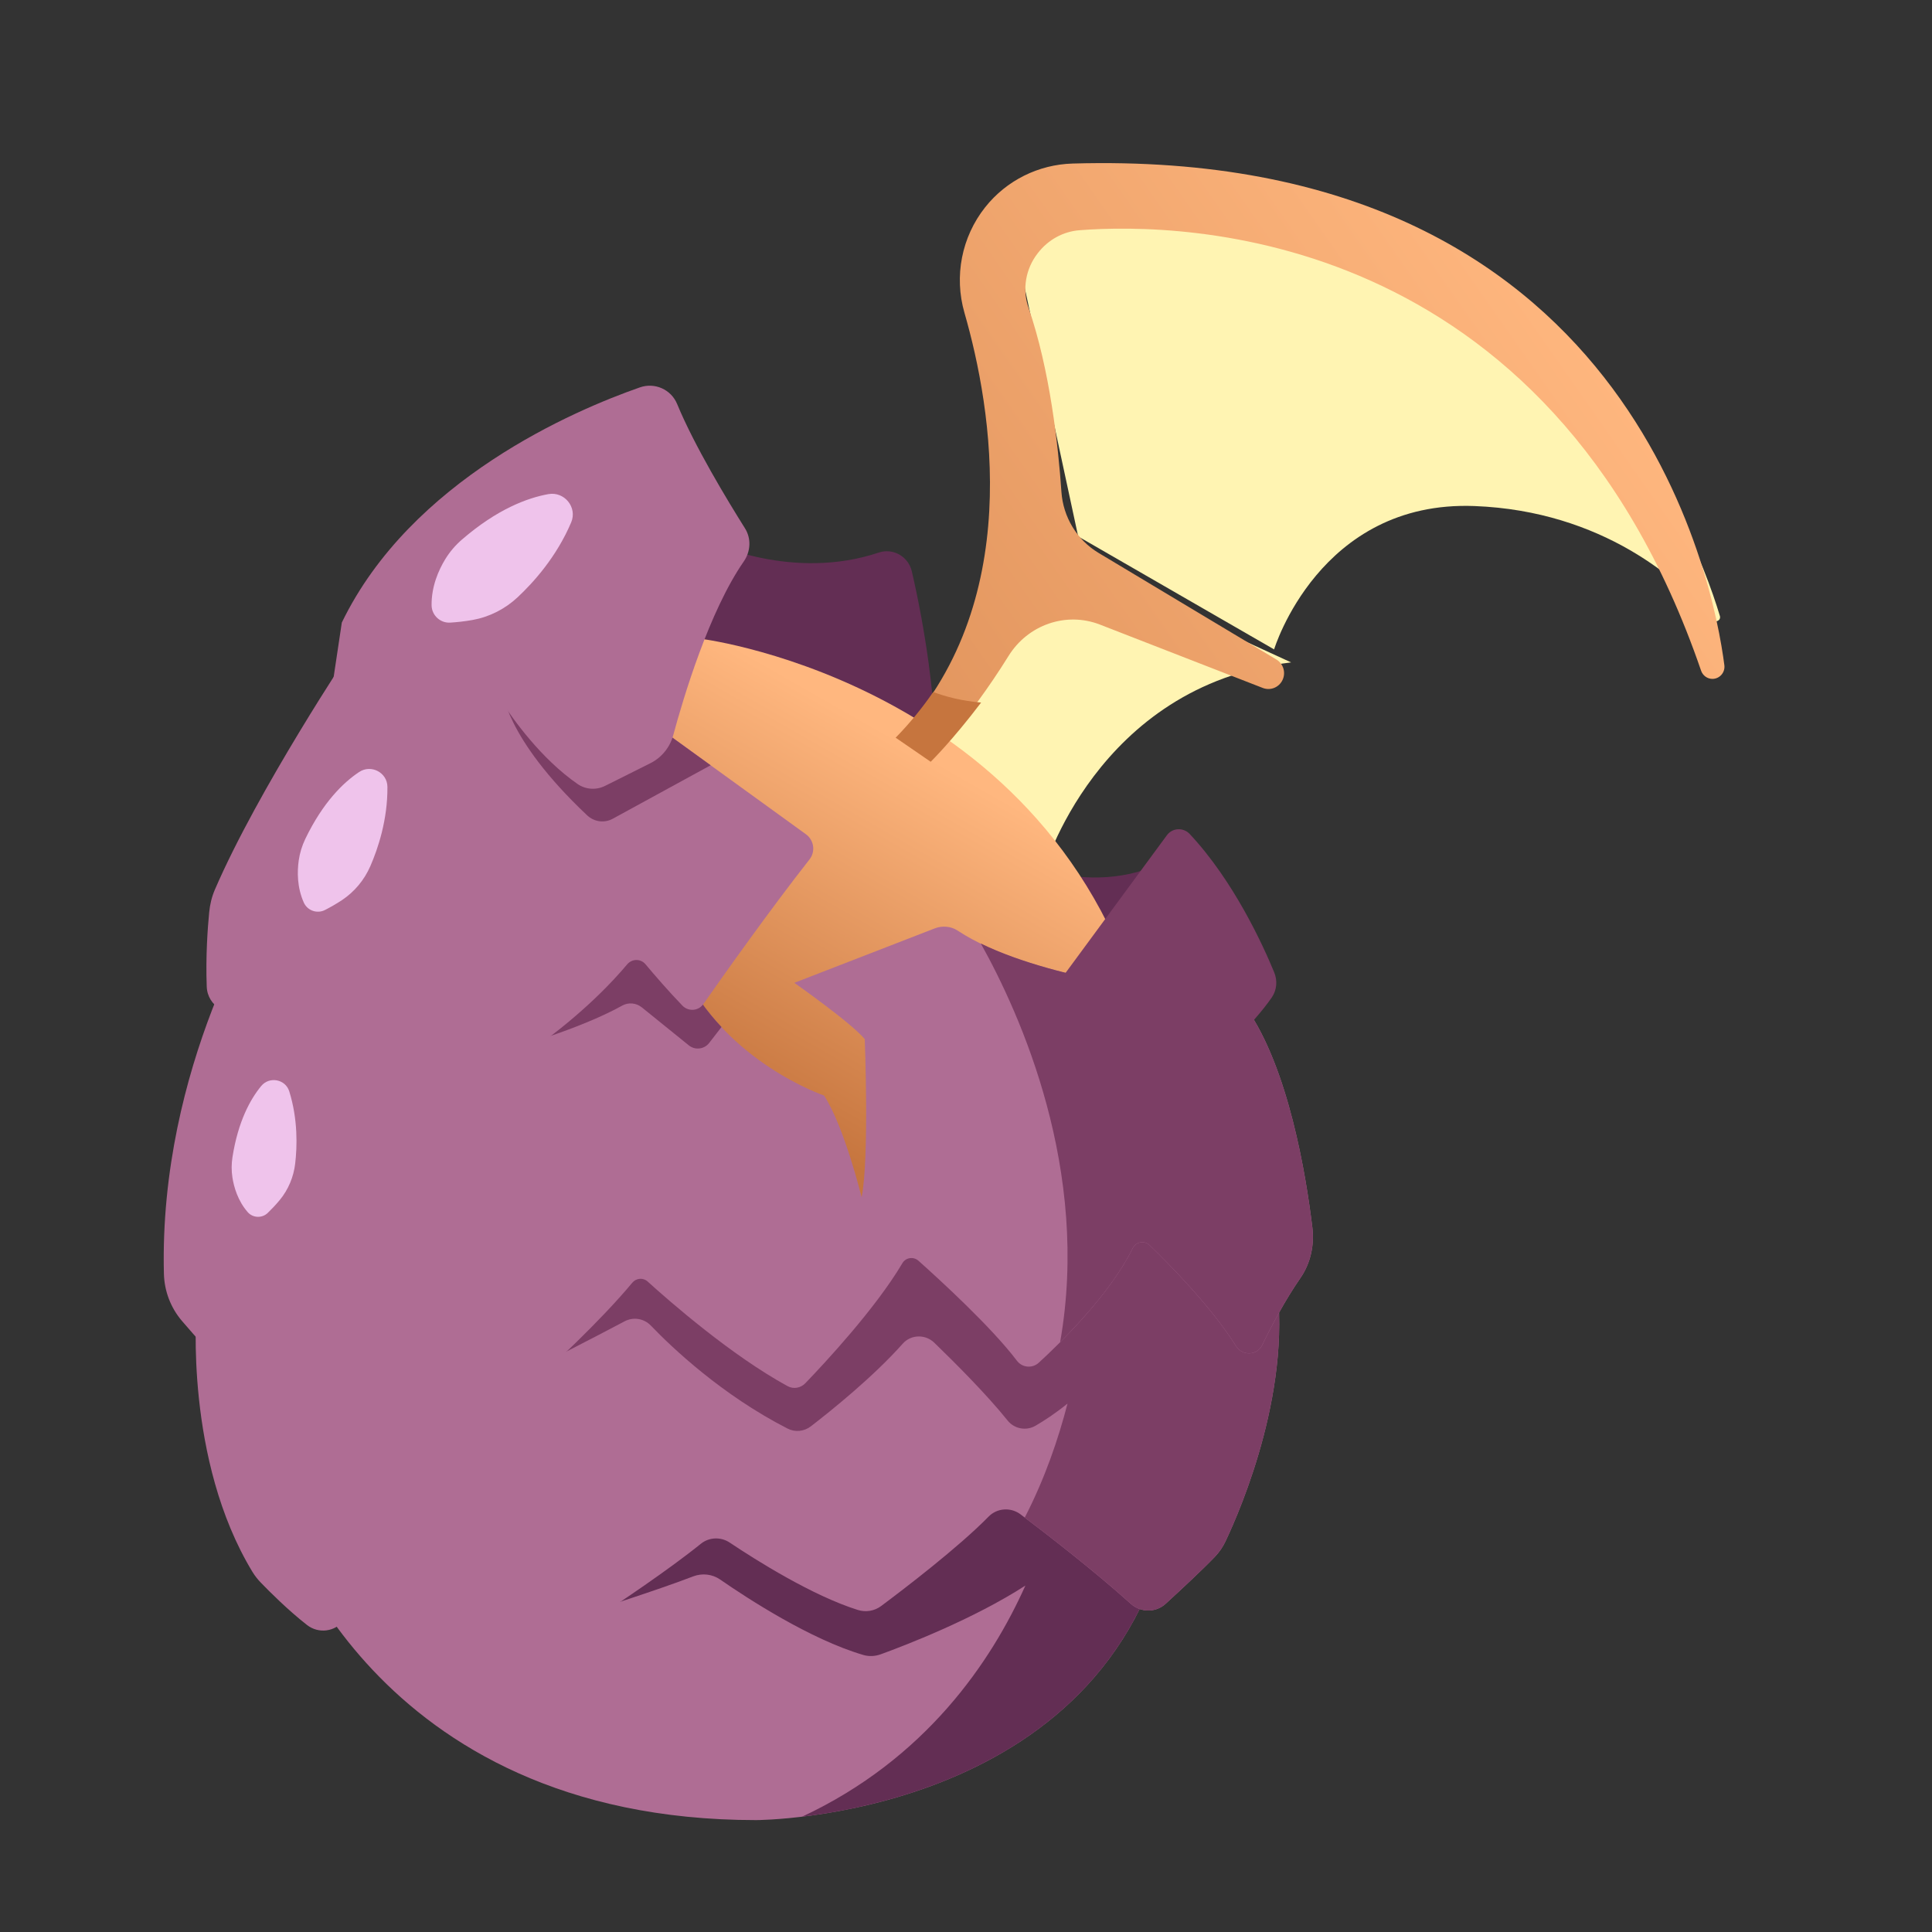 <svg id="dragon-egg" xmlns="http://www.w3.org/2000/svg" xmlns:xlink="http://www.w3.org/1999/xlink" viewBox="0 0 512 512" shape-rendering="geometricPrecision" text-rendering="geometricPrecision"><rect x="0" y="0" width="512" height="512" fill="#333333" stroke="none"/><style><![CDATA[#dragon-egg-g1_tr {animation: dragon-egg-g1_tr__tr 2000ms linear infinite normal forwards}@keyframes dragon-egg-g1_tr__tr { 0% {transform: translate(303.934px,190.176px) rotate(0deg)} 50% {transform: translate(303.934px,190.176px) rotate(4.382deg)} 100% {transform: translate(303.934px,190.176px) rotate(-0.213deg)} }]]></style><defs><linearGradient id="dragon-egg-path5-fill" x1="408.201" y1="75.592" x2="68.082" y2="313.445" spreadMethod="pad" gradientUnits="userSpaceOnUse"><stop id="dragon-egg-path5-fill-0" offset="0%" stop-color="rgb(255,183,127)"/><stop id="dragon-egg-path5-fill-1" offset="100%" stop-color="rgb(198,117,62)"/></linearGradient><linearGradient id="dragon-egg-path6-fill" x1="258.63" y1="213.163" x2="206.705" y2="304.031" spreadMethod="pad" gradientUnits="userSpaceOnUse"><stop id="dragon-egg-path6-fill-0" offset="0%" stop-color="rgb(255,183,127)"/><stop id="dragon-egg-path6-fill-1" offset="100%" stop-color="rgb(198,117,62)"/></linearGradient></defs><path id="dragon-egg-path1" d="M188.323,143.619C188.323,143.619,209.917,154.124,232.906,146.43C236.696,145.162,240.741,147.514,241.642,151.408C244.704,164.638,250.012,192.518,247.371,217.682L265.462,226.614C265.462,226.614,290.337,239.96,311.594,226.614L285.815,266.636C285.815,266.636,247.372,195.63,174.555,182.966L188.323,143.619Z" fill="rgb(99,46,84)" stroke="none" stroke-width="1"/><path id="dragon-egg-path2" d="M235.547,295.021L199.544,269.015C196.611,266.897,196.252,262.664,198.787,260.082L213.618,244.974C216.536,242.002,216.117,237.135,212.721,234.724C202.525,227.483,181.789,212.726,161.685,198.245C141.643,259.262,137.735,337.129,137.735,337.129L238.914,337.129L235.547,295.021Z" fill="rgb(198,117,62)" stroke="none" stroke-width="1"/><g id="dragon-egg-g1_tr" transform="translate(303.934,190.176) rotate(0)"><g id="dragon-egg-g1" transform="translate(-294.111,-190.176)"><path id="dragon-egg-path3" d="M266.579,231.22C266.579,231.22,280.607,181.682,332.337,175.545L272.277,147.933L232.626,198.996L266.579,231.22Z" fill="rgb(255,244,178)" stroke="none" stroke-width="1"/><path id="dragon-egg-path4" d="M325.71,172.097C325.71,172.097,337.692,132.517,378.832,134.107C412.649,135.414,433.643,153.81,441.933,164.212C442.691,165.164,444.197,164.404,443.847,163.234C436.122,137.507,398.629,42.996,266.999,54.524L257.813,67.851L273.789,142.159L325.71,172.097Z" transform="matrix(1 0 0 1 2.117 0)" fill="rgb(255,244,178)" stroke="none" stroke-width="1"/><path id="dragon-egg-path5" d="M245.767,82.893C253.026,108.087,262.101,160.263,227.534,195.999L235.996,201.881C235.996,201.881,246.488,191.486,257.455,173.828C262.583,165.569,272.688,162.024,281.689,165.527L324.823,182.313C326.839,183.098,329.112,182.189,330.054,180.223L330.054,180.223C330.995,178.259,330.291,175.893,328.434,174.779L281.303,146.523C275.584,143.094,271.924,137.046,271.465,130.339C270.639,118.275,268.455,98.079,262.725,81.491C261.044,76.628,261.997,71.236,265.137,67.178L265.254,67.027C267.955,63.537,271.928,61.346,276.259,61.011C303.097,58.939,400.549,59.993,440.98,177.728C441.425,179.022,442.626,179.91,443.981,179.91L443.981,179.91C445.9,179.91,447.397,178.212,447.15,176.285C444.314,154.215,422.402,38.997,274.401,43.343C265.374,43.609,256.884,47.815,251.241,54.946L251.241,54.946C245.016,62.814,242.981,73.223,245.767,82.893Z" fill="url(#dragon-egg-path5-fill)" stroke="none" stroke-width="1"/><path id="dragon-egg-path6" d="M176.495,169.375C176.495,169.375,273.549,181.855,294.947,276.616L294.947,337.129L141.045,337.129C141.045,337.129,146.354,230.904,176.495,169.375Z" fill="url(#dragon-egg-path6-fill)" stroke="none" stroke-width="1"/><path id="dragon-egg-path7" d="M236.821,201.881C236.821,201.881,242.571,196.235,250.182,186.181C245.156,185.765,240.911,184.662,237.489,183.394C234.608,187.573,231.319,191.626,227.533,195.497L236.821,201.881Z" fill="rgb(198,117,62)" stroke="none" stroke-width="1"/></g></g><path id="dragon-egg-path8" d="M74.055,402.715C74.055,402.715,97.773,482.345,200.382,482.345C200.382,482.345,293.867,482.345,310.042,402.715C310.041,402.715,210.918,376.586,74.055,402.715Z" fill="rgb(175,109,148)" stroke="none" stroke-width="1"/><path id="dragon-egg-path9" d="M286.059,397.968L286.06,397.965C285.74,397.913,285.379,397.86,285.053,397.807C284.022,397.642,282.961,397.476,281.87,397.31C281.328,397.227,280.795,397.145,280.238,397.062C280.062,397.036,279.9,397.009,279.722,396.983C279.722,396.984,279.722,396.986,279.722,396.987C252.258,392.923,207.631,388.825,151.999,392.647L157.217,426.802C157.217,426.802,174.556,421.287,183.663,417.772C186.065,416.845,188.749,417.134,190.865,418.601C197.915,423.489,214.666,434.442,228.792,438.585C230.328,439.035,231.944,438.937,233.448,438.389C239.798,436.079,257.917,429.121,271.737,420.193C262.72,440.319,245.352,466.134,212.558,481.443C238.409,478.341,297.489,464.506,310.04,402.715C310.041,402.715,301.499,400.479,286.059,397.968Z" fill="rgb(99,46,84)" stroke="none" stroke-width="1"/><path id="dragon-egg-path10" d="M52.074,347.141C52.074,347.141,48.865,386.851,66.905,416.569C67.543,417.619,68.312,418.579,69.166,419.463C71.446,421.823,76.34,426.716,81.355,430.636C84.404,433.019,88.787,432.474,91.127,429.392C95.625,423.468,103.317,414.023,110.097,409.088C112.498,407.34,115.737,407.373,118.059,409.226C124.202,414.127,137.935,424.282,152.188,429.447C154.171,430.167,156.376,429.84,158.139,428.681C163.907,424.891,177.294,415.946,185.726,409.124C187.933,407.339,191.032,407.229,193.392,408.807C200.42,413.504,215.298,422.882,227.338,426.654C229.459,427.318,231.74,426.938,233.521,425.609C239.5,421.147,253.981,410.098,261.982,401.923C264.248,399.609,267.882,399.374,270.467,401.326C277.256,406.455,289.921,416.235,299.672,425.011C302.314,427.388,306.291,427.413,308.91,425.013C312.994,421.274,318.755,415.915,321.949,412.575C323.112,411.36,324.044,410.002,324.765,408.482C328.829,399.916,343.191,366.803,337.828,336.772L337.828,320.182L180.228,330.551L70.322,337.602L52.074,347.141Z" fill="rgb(175,109,148)" stroke="none" stroke-width="1"/><path id="dragon-egg-path11" d="M337.828,336.771L337.828,320.181L312.32,321.859L312.32,321.859L180.228,330.55L126.24,334.013L140.751,362.954C140.751,362.954,156.463,354.99,165.512,350.17C167.827,348.937,170.659,349.396,172.476,351.287C178.112,357.153,191.296,369.684,208.738,378.597C210.724,379.612,213.119,379.355,214.885,377.993C220.141,373.942,231.415,364.898,239.231,356.089C241.416,353.627,245.222,353.538,247.589,355.827C252.865,360.927,261.507,369.551,267.037,376.464C268.815,378.689,271.969,379.259,274.431,377.829C276.695,376.515,279.635,374.601,282.899,371.968C280.49,381.297,276.927,391.786,271.574,402.165C278.566,407.469,290.426,416.685,299.7,425.033C302.329,427.399,306.285,427.417,308.893,425.028C312.987,421.278,318.774,415.895,321.97,412.552C323.119,411.349,324.041,410.005,324.754,408.502C328.805,399.973,343.195,366.828,337.828,336.771Z" fill="rgb(124,62,101)" stroke="none" stroke-width="1"/><path id="dragon-egg-path12" d="M69.907,239.308C69.907,239.308,42.051,282.428,43.438,337.555C43.554,342.137,45.225,346.543,48.197,350.034C51.762,354.222,57.203,360.296,63.467,366.21C64.965,367.625,67.272,367.704,68.816,366.339C74.46,361.349,88.081,349.683,99.137,343.223C100.226,342.586,101.589,342.78,102.484,343.669C106.682,347.839,119.517,359.763,136.389,367.642C137.819,368.31,139.507,368.046,140.681,366.991C145.616,362.551,158.931,350.311,167.558,339.94C168.595,338.693,170.431,338.527,171.632,339.616C177.441,344.883,193.831,359.22,208.724,367.343C210.273,368.188,212.185,367.855,213.409,366.584C218.567,361.226,232.066,346.737,239.143,334.755C240.038,333.238,242.09,332.94,243.404,334.112C249.141,339.234,262.821,351.769,269.493,360.607C270.895,362.463,273.565,362.708,275.281,361.138C281.389,355.546,294.159,343.003,300.198,330.765C301.045,329.048,303.302,328.675,304.677,330.005C309.952,335.107,321.101,346.409,327.56,356.728C329.231,359.396,333.136,359.28,334.507,356.446C336.929,351.439,340.501,344.647,344.613,338.703C347.312,334.803,348.358,330.012,347.79,325.302C346.118,311.43,341.492,283.196,330.36,267.241C329.36,265.808,327.744,264.961,326.003,264.812C315.007,263.874,273.29,259.55,253.816,246.638C252.003,245.436,249.706,245.26,247.678,246.047L210.505,260.461C210.505,260.461,225.85,271.244,229.168,275.393C229.168,275.393,230.412,306.913,228.338,317.282C228.338,317.282,223.776,298.618,218.384,290.323C218.384,290.323,192.67,281.614,181.058,257.559L176.495,239.31L69.907,239.31Z" fill="rgb(175,109,148)" stroke="none" stroke-width="1"/><path id="dragon-egg-path13" d="M334.506,356.443C336.928,351.437,340.5,344.645,344.612,338.701C347.312,334.801,348.356,330.01,347.789,325.299C346.117,311.428,341.491,283.194,330.359,267.239C329.359,265.805,327.743,264.959,326.002,264.809C316.044,263.96,280.941,260.31,259.93,250.043C270.442,268.856,289.004,310.161,280.941,355.711C287.387,349.253,295.676,339.924,300.198,330.763C301.045,329.046,303.302,328.673,304.677,330.003C309.952,335.105,321.101,346.407,327.56,356.726C329.229,359.395,333.135,359.277,334.506,356.443Z" fill="rgb(124,62,101)" stroke="none" stroke-width="1"/><path id="dragon-egg-path14" d="M170.107,266.977L182.534,277.024C184.194,278.366,186.632,278.083,187.938,276.395L191.205,272.174C187.385,268.101,183.818,263.276,181.058,257.557L176.495,239.308L150.593,239.308L135.11,277.896C135.11,277.896,153.156,273.012,164.904,266.491C166.57,265.566,168.625,265.779,170.107,266.977Z" fill="rgb(124,62,101)" stroke="none" stroke-width="1"/><path id="dragon-egg-path15" d="M309.244,221.339L279.898,261.205C277.982,263.807,278.732,267.48,281.533,269.09C289.02,273.394,302.887,281.203,311.726,285.205C313.922,286.199,316.482,285.815,318.278,284.209C322.954,280.025,332.137,271.437,337.035,264.338C338.378,262.393,338.582,259.878,337.681,257.692C334.73,250.521,326.96,233.468,315.283,221.016C313.599,219.218,310.705,219.355,309.244,221.339Z" fill="rgb(124,62,101)" stroke="none" stroke-width="1"/><path id="dragon-egg-path16" d="M69.221,287.805C66.376,291.254,63.105,297.112,61.608,306.645C61.328,308.424,61.316,310.254,61.593,312.035C61.998,314.634,63.031,318.21,65.628,321.211C66.997,322.793,69.431,322.901,70.94,321.452C71.905,320.524,73.037,319.354,74.133,318.026C76.4,315.278,77.808,311.921,78.225,308.383C78.755,303.883,78.98,296.671,76.658,289.222C75.646,285.976,71.384,285.181,69.221,287.805Z" fill="rgb(239,195,235)" stroke="none" stroke-width="1"/><path id="dragon-egg-path17" d="M93.133,172.12C93.133,172.12,68.33,209.324,56.936,235.781C56.117,237.683,55.641,239.689,55.439,241.75C55.036,245.861,54.483,253.367,54.788,261.473C54.984,266.682,60.509,269.943,65.119,267.508C74.726,262.436,89.7,254.711,99.854,250.347C101.835,249.496,104.107,250.361,105.05,252.3C107.906,258.167,114.794,270.283,126.379,278.885C130.327,281.816,135.692,281.918,139.733,279.117C146.466,274.448,157.317,266.123,166.197,255.575C167.474,254.058,169.778,254.008,171.053,255.527C173.424,258.35,177.192,262.726,180.842,266.498C182.424,268.133,185.096,267.945,186.402,266.081C191.563,258.712,203.977,241.177,214.521,227.768C216.168,225.673,215.728,222.641,213.57,221.079L174.007,192.443C174.007,192.442,127.141,171.291,93.133,172.12Z" fill="rgb(175,109,148)" stroke="none" stroke-width="1"/><path id="dragon-egg-path18" d="M174.007,192.442C174.007,192.442,155.379,184.039,133.091,178.033L133.091,182.579C133.091,182.579,133.442,195.196,155.6,216.072C157.434,217.8,160.158,218.192,162.37,216.983L188.323,202.804L174.007,192.442Z" fill="rgb(124,62,101)" stroke="none" stroke-width="1"/><path id="dragon-egg-path19" d="M95.17,204.593C91.008,207.364,85.611,212.573,80.922,222.293C80.047,224.107,79.441,226.062,79.162,228.057C78.754,230.969,78.703,235.132,80.509,239.184C81.462,241.321,84.032,242.225,86.116,241.162C87.449,240.482,89.04,239.596,90.643,238.529C93.959,236.322,96.554,233.185,98.145,229.534C100.169,224.889,102.745,217.243,102.67,208.518C102.638,204.716,98.335,202.485,95.17,204.593Z" fill="rgb(239,195,235)" stroke="none" stroke-width="1"/><path id="dragon-egg-path20" d="M169.579,102.659C152.107,108.758,108.925,127.159,90.586,164.983L87.356,186.52C86.593,191.601,91.588,195.644,96.386,193.805C106.448,189.949,116.855,185.893,129.031,184.211C130.591,183.995,132.157,184.726,133.014,186.047C135.934,190.548,143.379,201.073,153.078,207.78C155.224,209.263,158.022,209.43,160.355,208.263L172.344,202.268C175.34,200.77,177.542,198.058,178.416,194.824C181.14,184.746,187.951,162.001,197.104,148.797C198.939,146.15,199.133,142.719,197.418,139.993C192.819,132.68,184.018,118.149,179.45,107.07C177.856,103.205,173.528,101.28,169.579,102.659Z" fill="rgb(175,109,148)" stroke="none" stroke-width="1"/><path id="dragon-egg-path21" d="M145.32,130.948C139.724,131.956,131.737,134.948,122.448,142.966C120.714,144.463,119.198,146.227,118.004,148.182C116.261,151.036,114.324,155.355,114.376,160.4C114.403,163.06,116.675,165.166,119.33,165C121.029,164.894,123.089,164.689,125.244,164.301C129.702,163.499,133.828,161.4,137.14,158.312C141.353,154.383,147.499,147.571,151.369,138.436C153.054,134.455,149.575,130.181,145.32,130.948Z" fill="rgb(239,195,235)" stroke="none" stroke-width="1"/></svg>
